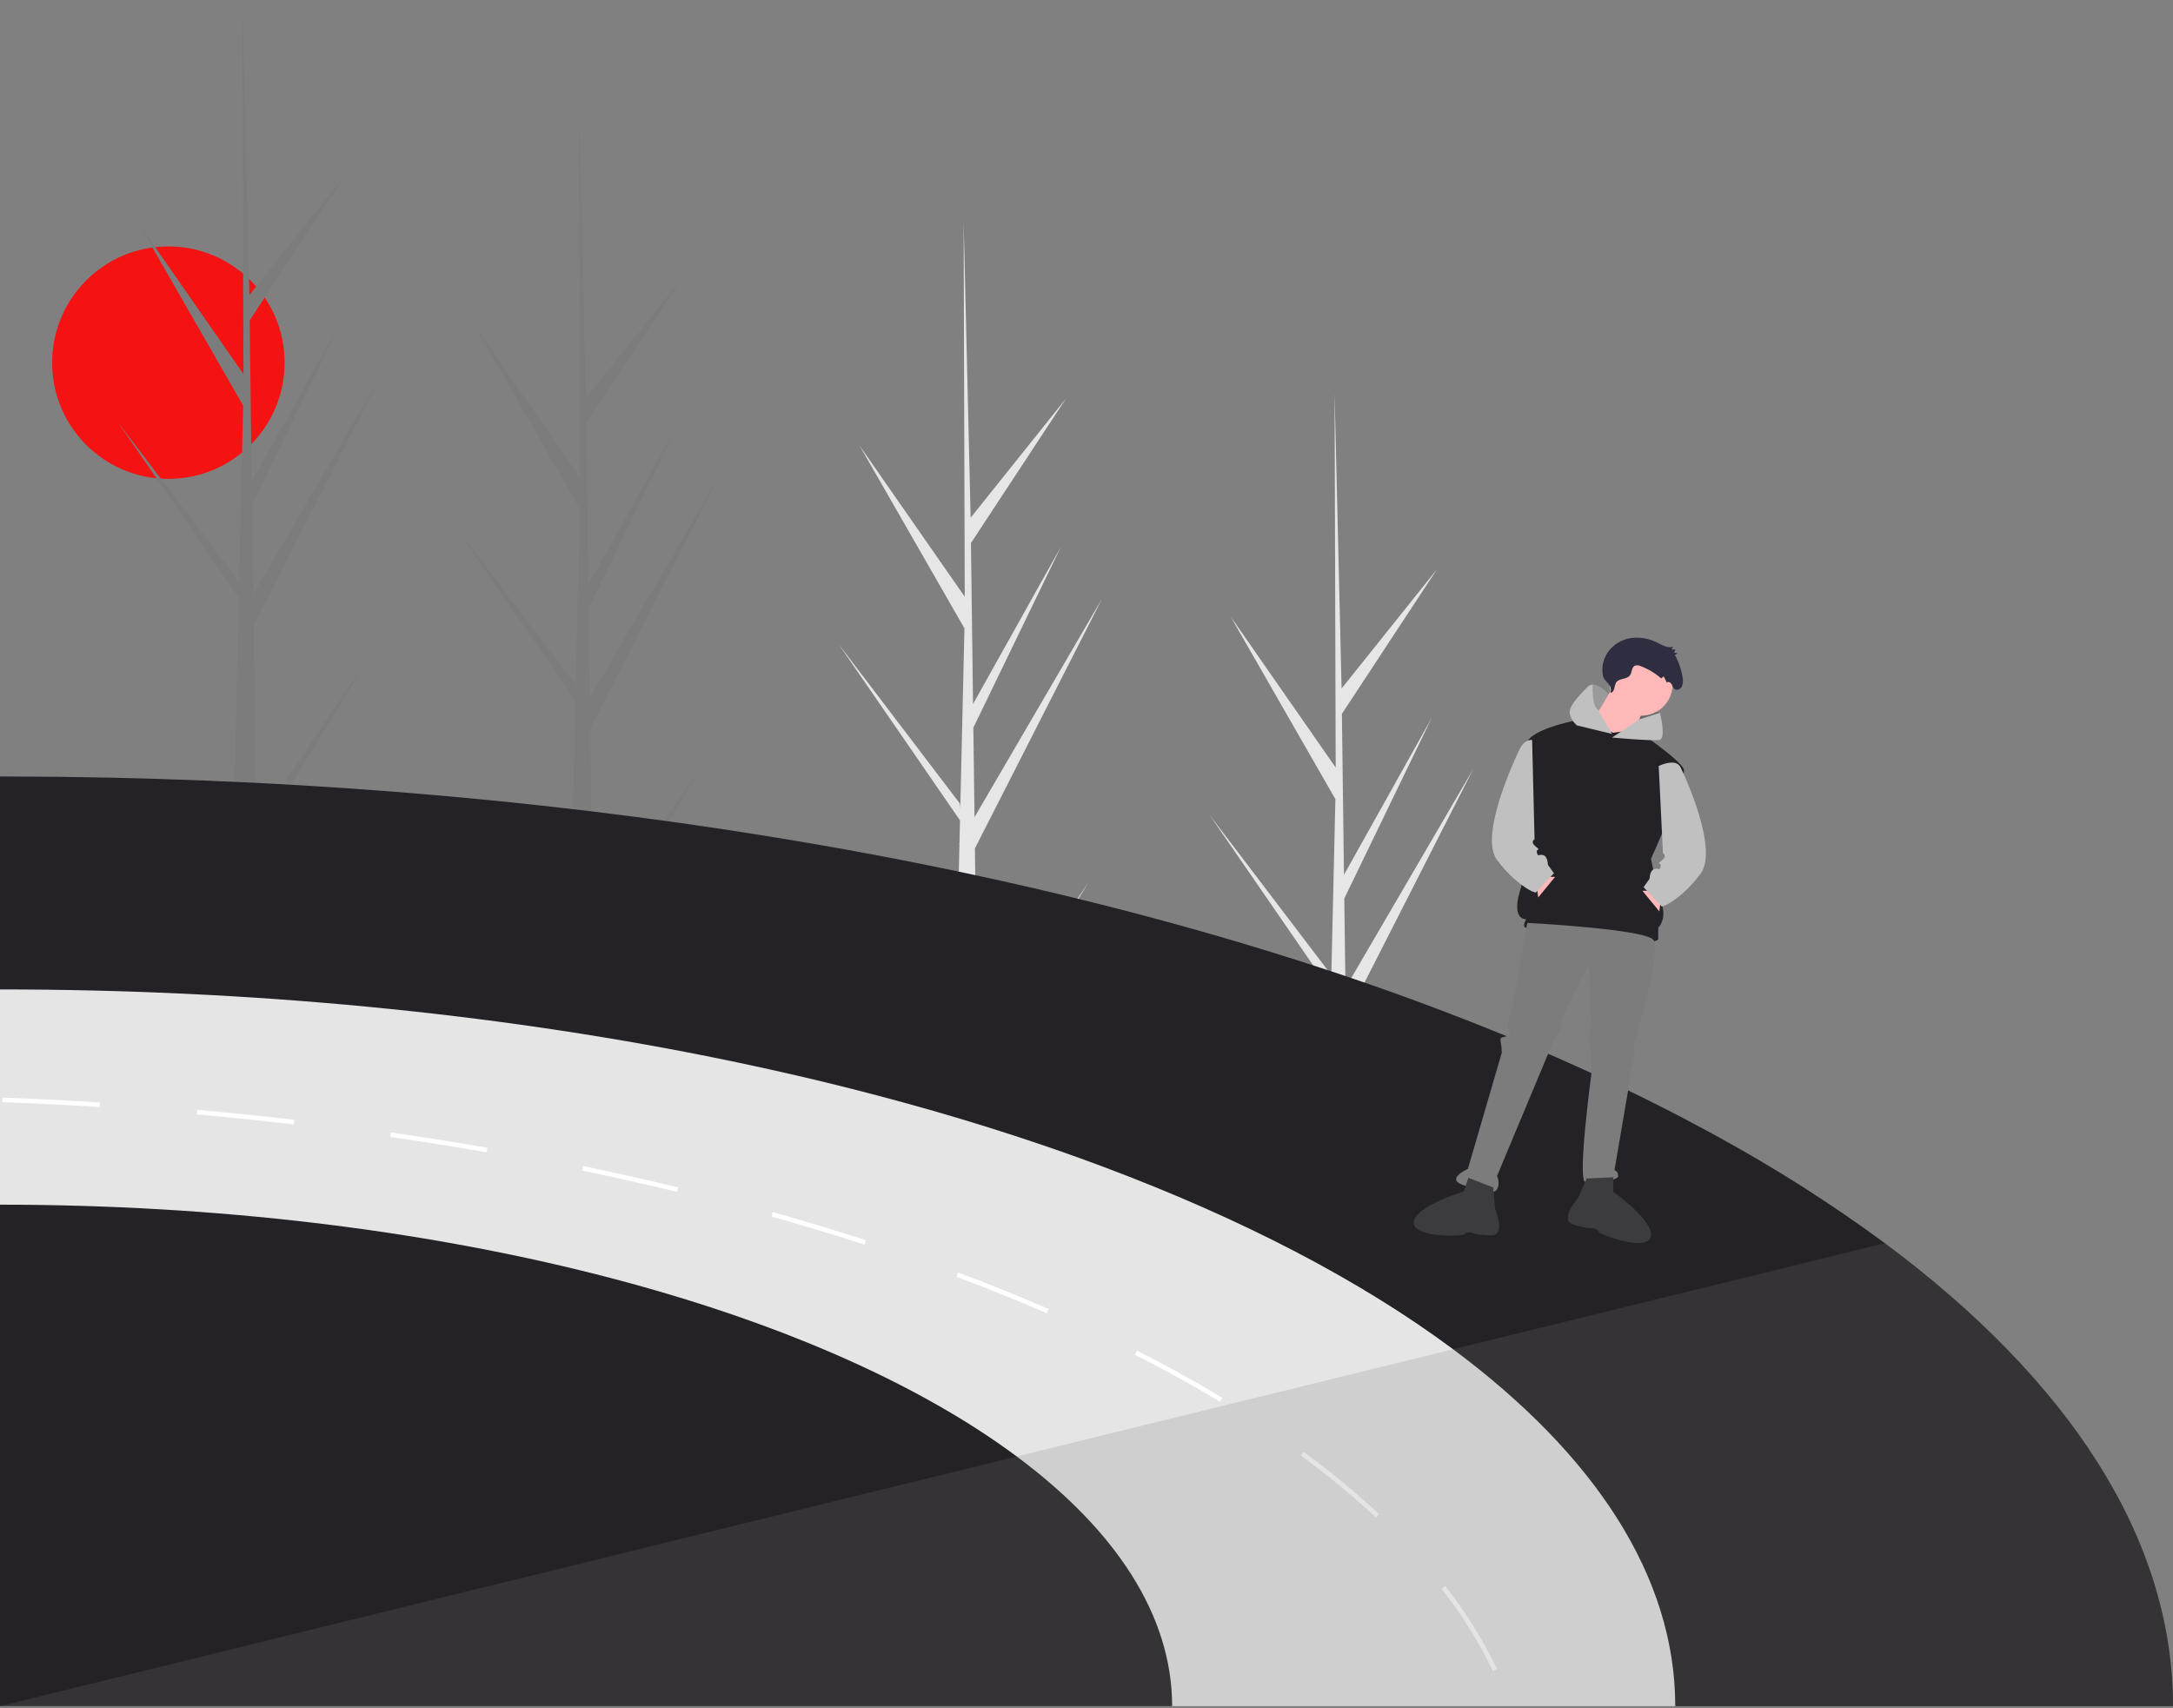 <svg width="888" height="698" viewBox="0 0 888 698" fill="none" xmlns="http://www.w3.org/2000/svg">
<rect x="0" y="0" width="888" height="698" fill="#808080" stroke="none"/>
<g clip-path="url(#clip0)">
<path d="M68.808 195.695C95.042 195.695 116.308 174.429 116.308 148.196C116.308 121.962 95.042 100.696 68.808 100.696C42.575 100.696 21.309 121.962 21.309 148.196C21.309 174.429 42.575 195.695 68.808 195.695Z" fill="#F51212"/>
<path d="M242.254 379.202L287.502 311.913L242.346 386.441L242.441 394.013C239.138 394.038 235.866 393.983 232.627 393.848L234.871 296.519L234.81 295.768L234.893 295.623L235.108 286.426L185.555 214.482L235.049 279.543L235.225 281.487L236.92 207.951L194.12 133.361L237.042 195.033L236.594 42.685L236.595 42.178L236.609 42.677L239.45 162.747L278.457 113.974L239.578 173.091L240.429 238.867L276.324 174.672L240.561 248.537L241.035 285.112L293.235 195.689L241.194 297.871L242.254 379.202Z" fill="#7C7C7C"/>
<path d="M399.455 428.024L444.703 360.735L399.548 435.263L399.642 442.835C396.339 442.86 393.068 442.805 389.828 442.67L392.073 345.341L392.011 344.59L392.094 344.445L392.309 335.248L342.757 263.304L392.25 328.364L392.426 330.308L394.121 256.772L351.321 182.183L394.243 243.854L393.795 91.507L393.796 91L393.811 91.499L396.652 211.569L435.659 162.796L396.779 221.913L397.631 287.689L433.525 223.494L397.763 297.359L398.237 333.934L450.437 244.511L398.395 346.693L399.455 428.024Z" fill="#E6E6E6"/>
<path d="M104.703 337.024L149.951 269.735L104.795 344.263L104.89 351.835C101.586 351.86 98.315 351.805 95.076 351.67L97.32 254.341L97.259 253.59L97.342 253.445L97.556 244.248L48.004 172.304L97.498 237.364L97.674 239.308L99.369 165.772L56.569 91.183L99.491 152.854L99.043 0.507L99.044 0L99.058 0.499L101.899 120.569L140.906 71.796L102.027 130.913L102.878 196.689L138.773 132.494L103.01 206.359L103.484 242.934L155.684 153.511L103.643 255.693L104.703 337.024Z" fill="#7C7C7C"/>
<path d="M551.042 497.817L596.29 430.529L551.135 505.056L551.229 512.628C547.926 512.653 544.655 512.598 541.415 512.463L543.66 415.134L543.598 414.383L543.681 414.238L543.896 405.041L494.344 333.097L543.837 398.158L544.013 400.102L545.708 326.566L502.908 251.976L545.83 313.648L545.382 161.301L545.383 160.793L545.397 161.292L548.239 281.362L587.245 232.59L548.366 291.706L549.218 357.482L585.112 293.287L549.35 367.152L549.823 403.727L602.024 314.304L549.982 416.487L551.042 497.817Z" fill="#E6E6E6"/>
<path d="M888 697.209H0V317.306C0.908 317.306 1.825 317.306 2.732 317.315C112.595 317.446 217.752 326.12 314.786 341.887C319.643 342.664 324.477 343.468 329.29 344.301C329.711 344.367 330.123 344.432 330.534 344.507C351.036 348.016 371.145 351.843 390.86 355.988C394.379 356.737 397.888 357.489 401.387 358.243C415.554 361.313 429.493 364.544 443.205 367.938C449.661 369.528 456.065 371.156 462.415 372.822C554.827 396.982 636.113 428.17 702.212 464.644C725.846 477.558 748.58 492.054 770.258 508.034C845.163 563.737 888 628.33 888 697.209Z" fill="#242226"/>
<path d="M684.593 697.208H0V404.327C103.145 404.327 200.965 414.087 288.689 431.566C297.269 433.269 305.75 435.053 314.131 436.918C317.818 437.723 321.489 438.553 325.145 439.407C336.523 442.037 347.708 444.803 358.7 447.707C374.055 451.75 388.998 456.041 403.53 460.583C412.129 463.278 420.57 466.047 428.851 468.892C429.768 469.21 430.685 469.528 431.592 469.846C438.096 472.101 444.496 474.413 450.793 476.78C507.526 498.03 555.978 523.229 593.818 551.367C651.562 594.307 684.593 644.106 684.593 697.208Z" fill="#E5E5E5"/>
<path d="M590.609 648.121L589.13 649.272C597.301 659.665 604.322 670.913 610.072 682.817L611.766 682.013C605.953 669.987 598.86 658.624 590.609 648.121ZM534.494 594.598C533.923 594.167 533.352 593.746 532.781 593.325L531.668 594.832C532.239 595.253 532.809 595.674 533.371 596.095C543.45 603.551 553.103 611.568 562.285 620.105L563.567 618.739C554.332 610.157 544.626 602.098 534.494 594.598ZM464.642 551.91L463.791 553.585C475.955 559.77 487.661 566.245 498.571 572.833L499.535 571.233C488.587 564.626 476.844 558.123 464.642 551.91ZM391.571 520.011L390.916 521.761C403.567 526.505 415.984 531.521 427.803 536.658L428.542 534.945C416.696 529.789 404.26 524.765 391.571 520.011ZM343.924 503.674C334.754 500.801 325.285 497.994 315.769 495.327L315.263 497.133C324.761 499.79 334.212 502.597 343.363 505.451C346.722 506.509 350.044 507.566 353.357 508.642L353.927 506.864C350.615 505.788 347.281 504.725 343.924 503.674ZM265.474 482.479C261.749 481.609 258.035 480.767 254.451 479.981C249.099 478.793 243.671 477.632 238.3 476.519L237.926 478.353C243.278 479.457 248.705 480.627 254.048 481.815C257.632 482.592 261.328 483.434 265.043 484.295C268.964 485.202 272.903 486.138 276.758 487.064L277.198 485.249C273.343 484.313 269.394 483.378 265.474 482.479ZM159.784 462.764L159.512 464.617C172.706 466.525 185.937 468.64 198.822 470.895L199.15 469.052C186.237 466.797 172.996 464.682 159.784 462.764ZM80.594 453.538L80.425 455.4C93.666 456.588 106.99 457.954 120.034 459.47L120.25 457.608C107.187 456.092 93.844 454.726 80.594 453.538ZM1.02 448.513L0.954 450.384C14.204 450.88 27.585 451.554 40.723 452.387L40.835 450.515C27.688 449.692 14.298 449.018 1.02 448.513Z" fill="white"/>
<path d="M478.996 697.208H0V492.285C177.694 492.285 332.799 533.681 415.479 595.168C455.884 625.214 478.996 660.06 478.996 697.208Z" fill="#242226"/>
<path opacity="0.2" d="M888 697.208H0L415.479 595.168L593.818 551.367L770.258 508.033C845.163 563.737 888 628.33 888 697.208Z" fill="#7C7C7C"/>
<path opacity="0.2" d="M676.351 294.712L678.331 291.247L668.431 289.267L667.441 294.217L668.926 298.177L676.351 294.712Z" fill="black"/>
<path d="M670.658 292.484C677.767 292.484 683.529 286.722 683.529 279.613C683.529 272.505 677.767 266.742 670.658 266.742C663.55 266.742 657.787 272.505 657.787 279.613C657.787 286.722 663.55 292.484 670.658 292.484Z" fill="#FFB8B8"/>
<path d="M659.767 279.613L649.371 296.94L664.718 305.851L672.638 287.534L659.767 279.613Z" fill="#FFB8B8"/>
<path d="M659.336 299.445L645.97 294C645.97 294 625.673 297.465 623.693 303.901C621.713 310.336 621.713 362.316 621.713 362.316C621.713 362.316 616.763 375.187 623.693 375.682C623.693 375.682 621.713 378.653 623.693 379.148C625.673 379.643 645.97 379.148 653.891 381.623C661.812 384.098 677.653 386.078 677.653 383.603V379.148C677.653 379.148 681.118 375.682 679.138 369.742C677.158 363.801 674.683 350.93 674.683 350.93C674.683 350.93 689.534 318.257 688.049 314.297C686.564 310.336 668.432 298.09 668.432 298.09L659.336 299.445Z" fill="#242226"/>
<path d="M628.085 362.781L628.58 366.741L635.51 358.325H633.035L628.085 362.781Z" fill="#FFB8B8"/>
<path d="M658.777 299.91L644.421 296.445C644.421 296.445 641.451 293.969 641.451 290.999C641.451 288.029 645.906 283.573 648.876 280.603C649.135 280.338 649.445 280.128 649.787 279.986C650.129 279.844 650.496 279.773 650.866 279.777C653.807 279.752 657.371 283.608 657.371 283.608L653.416 290.207L653.238 290.499L658.777 299.91Z" fill="#C0C0C0"/>
<path d="M669.843 293.998L678.332 291.247C678.332 291.247 681.054 301.89 678.084 302.385C675.114 302.88 658.777 301.395 658.777 301.395L669.843 293.998Z" fill="#C0C0C0"/>
<path d="M624.124 377.137L617.689 413.77C617.689 413.77 615.213 418.225 616.203 420.206C617.194 422.186 617.689 422.186 616.203 423.176C614.718 424.166 612.738 423.176 613.233 425.651C613.53 427.119 613.696 428.61 613.728 430.106L599.867 477.631C599.867 477.631 590.956 481.591 597.392 484.066C603.827 486.541 610.263 488.522 611.748 486.046C613.233 483.571 611.748 480.601 611.748 480.601L634.52 426.146C634.52 426.146 637.985 421.196 637.985 418.225C637.985 415.255 649.371 393.968 649.371 393.968C649.371 393.968 649.866 415.255 650.361 416.74C650.857 418.225 649.371 421.196 649.371 423.176C649.371 425.156 648.381 425.156 649.371 426.146C650.361 427.136 650.361 438.522 650.361 438.522C650.361 438.522 644.421 482.581 647.886 483.076C651.352 483.571 661.252 482.581 661.252 480.601C661.296 480.085 661.176 479.568 660.909 479.124C660.643 478.68 660.243 478.33 659.767 478.126L666.203 440.502C665.933 439.001 666.105 437.453 666.698 436.047C667.688 434.067 667.688 434.067 667.688 433.077C667.688 432.087 667.193 431.592 667.688 431.096C668.011 430.669 668.185 430.147 668.183 429.611C668.183 429.611 667.193 426.641 667.688 426.146C668.183 425.651 679.074 388.523 675.609 384.067C672.143 379.612 624.124 377.137 624.124 377.137Z" fill="#7C7C7C"/>
<path d="M648.381 481.591L644.916 489.511C644.916 489.511 636.995 498.422 642.936 500.402C648.876 502.383 650.857 501.888 650.857 501.888C650.857 501.888 653.332 502.383 653.332 503.373C653.332 504.363 673.134 511.788 674.619 505.353C676.104 498.917 659.272 487.036 659.272 487.036V481.096L648.381 481.591Z" fill="#3C3C3F"/>
<path d="M610.196 485.258L610.946 493.87C610.946 493.87 615.6 504.847 609.338 504.823C603.076 504.799 601.359 503.696 601.359 503.696C601.359 503.696 598.855 503.373 598.538 504.311C598.222 505.25 577.085 505.951 577.736 499.378C578.388 492.806 598.136 486.933 598.136 486.933L600.036 481.305L610.196 485.258Z" fill="#3C3C3F"/>
<path d="M658.122 283.137C658.917 283.083 659.447 282.217 659.667 281.392C659.786 280.549 660.031 279.727 660.392 278.956C661.623 277.014 664.823 277.799 666.122 275.91C666.922 274.748 666.754 272.857 667.908 272.118C668.296 271.941 668.72 271.855 669.146 271.867C669.572 271.878 669.99 271.987 670.368 272.185C673.48 273.33 676.352 275.041 678.841 277.231L679.875 276.389L681.166 278.971C681.667 278.367 682.632 278.835 683.052 279.506C683.472 280.177 683.676 281.035 684.275 281.524C685.23 282.303 686.722 281.643 687.3 280.513C687.784 279.312 687.883 277.99 687.582 276.73C687.083 273.544 686.018 270.473 684.439 267.66L685.621 266.952L684.093 266.733L684.678 265.407L683.078 265.389L683.71 264.255C681.559 264.993 679.337 263.641 677.283 262.634C673.889 260.878 670.033 260.225 666.251 260.765C664.339 261.075 662.514 261.781 660.89 262.835C659.266 263.89 657.879 265.272 656.819 266.892C655.033 269.653 654.403 273.005 655.066 276.226C655.805 279.01 659.032 279.443 658.122 283.137Z" fill="#2F2E41"/>
<path d="M626.104 302.385C626.104 302.385 623.134 301.89 621.154 305.85C619.174 309.811 604.322 341.494 611.748 351.394C619.174 361.295 626.104 364.266 626.104 364.266L627.589 364.761L635.015 356.84L632.54 353.375C632.54 353.375 632.54 349.909 630.56 349.414C628.58 348.919 628.58 350.404 628.085 348.424C627.589 346.444 630.065 347.929 627.59 345.949C625.114 343.969 627.094 342.979 627.094 342.979L626.104 302.385Z" fill="#C0C0C0"/>
<path d="M678.579 368.474L678.084 372.434L671.153 364.018H673.629L678.579 368.474Z" fill="#FFB8B8"/>
<path d="M677.836 313.028C677.836 313.028 684.767 309.563 686.747 313.523C688.727 317.484 702.341 347.186 694.915 357.087C687.49 366.988 680.559 369.958 680.559 369.958L679.074 370.453L671.648 362.533L674.124 359.067C674.124 359.067 674.124 355.602 676.104 355.107C678.084 354.612 678.084 356.097 678.579 354.117C679.074 352.137 676.599 353.622 679.074 351.642C681.549 349.661 679.569 348.671 679.569 348.671L677.836 313.028Z" fill="#C0C0C0"/>
<path opacity="0.2" d="M657.371 283.608L653.416 290.207C650.931 289.346 650.723 283.578 650.866 279.776C653.807 279.752 657.371 283.608 657.371 283.608Z" fill="black"/>
</g>
<defs>
<clipPath id="clip0">
<rect width="888" height="697.208" fill="white"/>
</clipPath>
</defs>
</svg>
